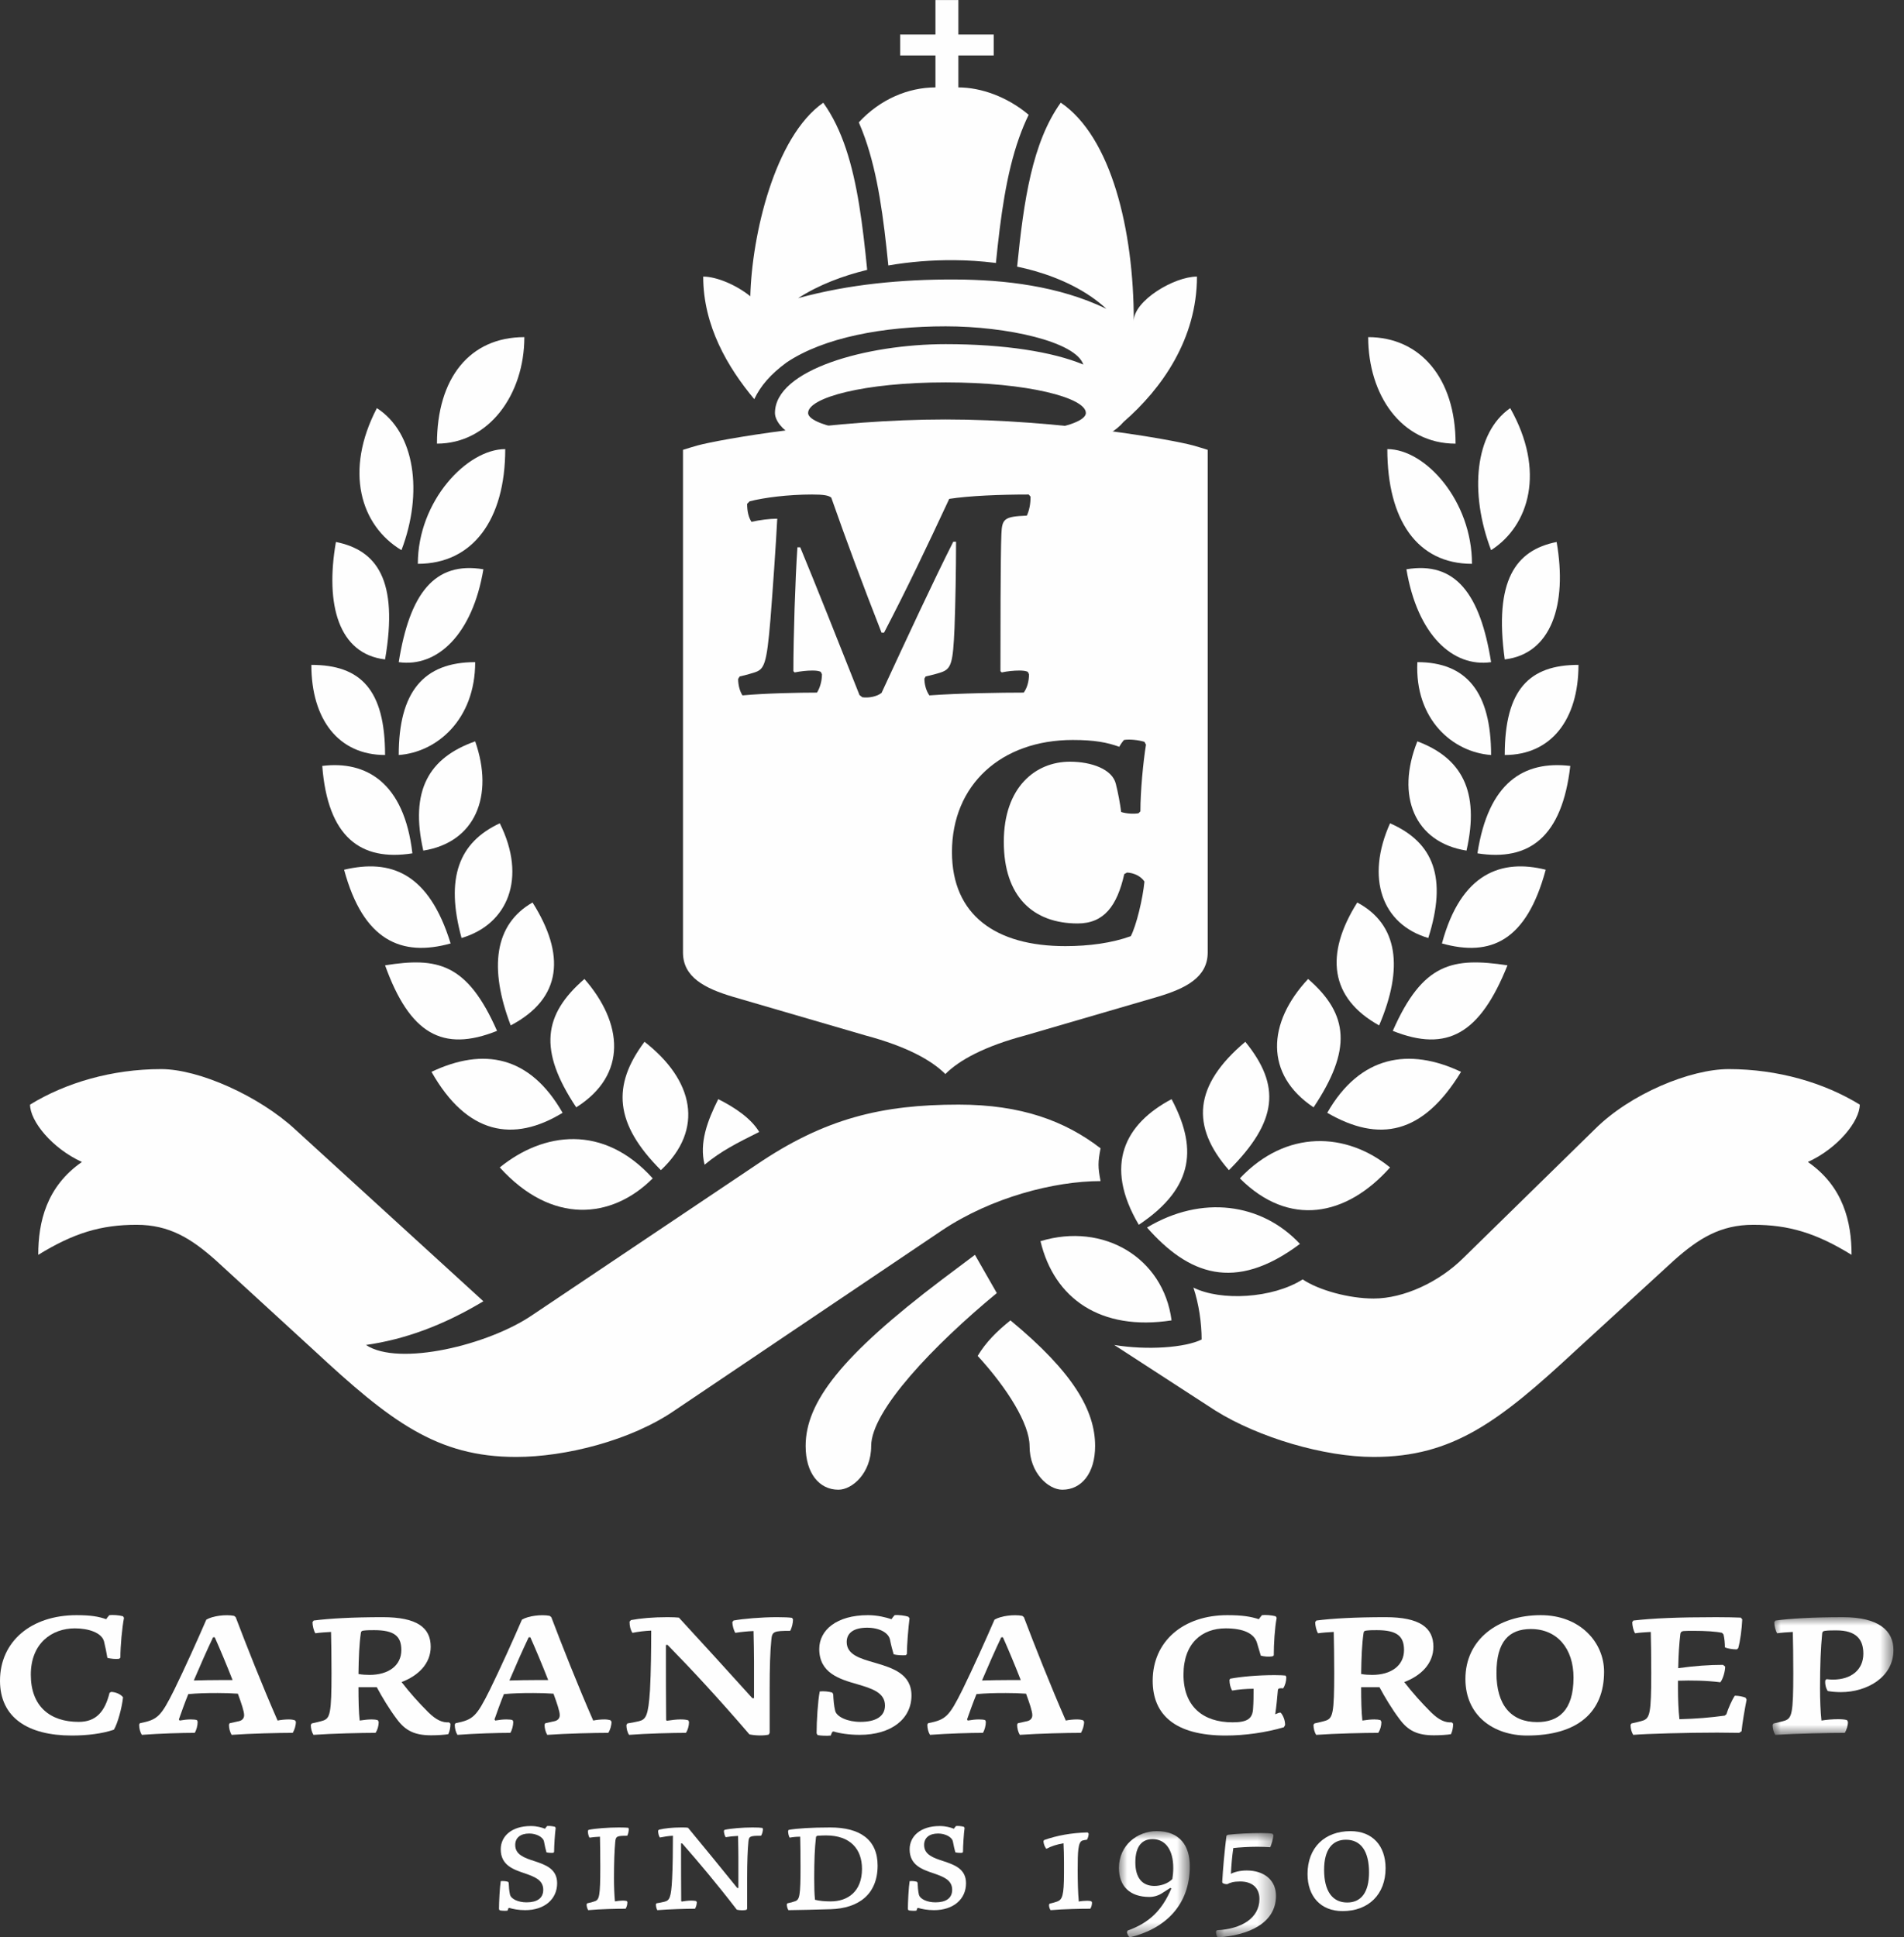 <?xml version="1.0" encoding="UTF-8"?>
<svg width="115px" height="117px" viewBox="0 0 115 117" version="1.1" xmlns="http://www.w3.org/2000/svg" xmlns:xlink="http://www.w3.org/1999/xlink">
    <rect x="0" y="0" width="115" height="117" fill="#333333" stroke="none"/>
    <title>logo cransa</title>
    <defs>
        <polygon id="path-1" points="-1.14666501e-14 0 4.281 0 4.281 6.417 -1.14666501e-14 6.417"></polygon>
        <polygon id="path-3" points="0 1.14666501e-14 3.627 1.14666501e-14 3.627 6.302 0 6.302"></polygon>
        <polygon id="path-5" points="0 -1.14666501e-14 7.3 -1.14666501e-14 7.3 7.107 0 7.107"></polygon>
    </defs>
    <g id="Onepager" stroke="none" stroke-width="1" fill="none" fill-rule="evenodd">
        <g id="Desktop-the-bridge-v2" transform="translate(-266, -8313)">
            <g id="footer" transform="translate(-59, 8287)">
                <g id="logo-cransa" transform="translate(325, 26.002)">
                    <path d="M68.479,19.383 C68.479,13.893 67.121,8.266 64.069,6.197 C62.348,8.599 61.833,12.1 61.434,16.101 C61.793,16.177 62.151,16.264 62.504,16.364 C63.297,16.593 64.073,16.887 64.806,17.263 C65.538,17.637 66.229,18.097 66.826,18.648 C65.362,17.947 63.844,17.515 62.3,17.249 C61.528,17.116 60.751,17.023 59.97,16.964 C59.188,16.91 58.404,16.876 57.617,16.876 C56.041,16.873 54.466,16.945 52.898,17.12 C51.328,17.295 49.772,17.577 48.206,18.004 C49.471,17.191 50.908,16.656 52.377,16.296 C52.107,13.563 51.792,11.056 51.089,8.965 C50.742,7.935 50.301,7.006 49.725,6.201 C46.778,8.258 45.41,14.225 45.318,17.89 C44.486,17.216 43.295,16.702 42.473,16.702 C42.473,19.682 43.958,22.189 45.557,24.103 C45.939,23.298 46.542,22.599 47.505,21.89 C49.751,20.383 53.338,19.705 57.12,19.705 C60.814,19.705 64.97,20.628 65.432,22.014 C63.585,21.244 60.66,20.782 57.12,20.782 C52.349,20.782 46.807,22.321 46.807,24.938 C46.807,25.4 47.267,25.972 47.883,26.279 C48.474,26.207 49.976,26.033 50.996,25.923 C50.073,25.769 48.809,25.4 48.809,24.938 C48.809,24.014 52.195,23.091 57.12,23.091 C62.045,23.091 65.585,24.014 65.585,24.938 C65.585,25.4 64.386,25.769 63.309,25.923 C64.401,26.109 66.541,26.388 66.541,26.388 L67.031,26.169 C67.338,25.986 67.629,25.751 67.868,25.474 C70.185,23.463 72.295,20.457 72.295,16.702 C70.909,16.702 68.479,18.161 68.479,19.383" id="Fill-1" fill="#FEFEFE"></path>
                    <path d="M53.654,16.03 C54.964,15.803 56.295,15.701 57.623,15.71 C58.443,15.716 59.265,15.769 60.082,15.87 C60.106,15.873 60.129,15.877 60.152,15.88 C60.434,13.077 60.779,10.503 61.554,8.315 C61.724,7.835 61.915,7.373 62.131,6.931 C60.836,5.837 59.241,5.278 57.885,5.278 L57.885,3.347 L60.019,3.347 L60.019,2.083 L57.885,2.083 L57.885,0 L56.501,0 L56.501,2.083 L54.368,2.083 L54.368,3.347 L56.501,3.347 L56.501,5.278 C54.86,5.278 53.159,5.991 51.871,7.388 C52.003,7.689 52.125,7.998 52.237,8.315 C53.026,10.542 53.369,13.169 53.654,16.03" id="Fill-3" fill="#FEFEFE"></path>
                    <path d="M65.092,55.767 C66.686,55.767 67.473,54.699 67.904,52.786 L68.073,52.692 C68.486,52.711 68.917,52.917 69.123,53.236 C69.029,54.249 68.636,55.898 68.298,56.536 C67.154,56.948 65.785,57.136 64.342,57.136 C60.142,57.136 57.498,55.261 57.498,51.455 C57.498,47.386 60.479,44.686 64.792,44.686 C66.123,44.686 66.873,44.836 67.604,45.098 C67.66,44.986 67.773,44.817 67.886,44.686 C68.205,44.629 68.767,44.686 69.123,44.798 L69.217,44.967 C69.048,45.998 68.879,47.779 68.879,48.998 L68.767,49.111 C68.448,49.167 68.017,49.13 67.717,49.036 C67.66,48.567 67.529,47.854 67.398,47.348 C67.192,46.448 65.917,45.998 64.623,45.998 C62.542,45.998 60.629,47.536 60.629,50.836 C60.629,54.155 62.41,55.767 65.092,55.767 M56.133,41.993 C55.945,41.731 55.833,41.337 55.833,40.981 L55.908,40.85 C56.245,40.775 56.545,40.7 56.827,40.606 C57.464,40.399 57.558,40.043 57.652,37.924 C57.708,36.387 57.745,34.418 57.745,32.712 L57.577,32.712 C56.339,35.168 54.895,38.281 53.245,41.843 C52.964,42.068 52.458,42.162 52.083,42.106 L51.914,41.975 C50.695,38.9 49.214,35.168 48.333,33.05 L48.164,33.05 C48.033,34.925 47.92,38.468 47.92,40.531 L47.995,40.606 C48.389,40.531 48.745,40.493 49.064,40.493 C49.289,40.493 49.439,40.512 49.57,40.568 L49.645,40.718 C49.645,41.112 49.533,41.524 49.345,41.825 C48.333,41.825 46.251,41.862 44.845,41.993 C44.676,41.731 44.583,41.356 44.583,41 L44.676,40.85 C45.014,40.775 45.295,40.7 45.576,40.606 C46.158,40.418 46.307,40.137 46.533,37.418 C46.664,35.768 46.87,32.843 46.945,31.324 C46.476,31.324 45.895,31.399 45.389,31.512 C45.201,31.23 45.126,30.837 45.126,30.424 L45.276,30.274 C46.139,30.049 47.602,29.862 49.045,29.862 C49.776,29.862 50.039,29.918 50.208,30.049 C51.164,32.768 52.064,35.187 53.245,38.206 L53.395,38.206 C54.745,35.618 55.945,33.105 57.333,30.125 C58.551,29.937 60.408,29.862 62.133,29.862 L62.245,29.993 C62.245,30.424 62.17,30.818 62.02,31.137 C60.652,31.193 60.52,31.324 60.483,32.262 C60.426,33.537 60.426,38.768 60.426,40.531 L60.502,40.606 C60.858,40.531 61.233,40.493 61.57,40.493 C61.777,40.493 61.945,40.512 62.076,40.568 L62.151,40.718 C62.151,41.131 62.039,41.543 61.833,41.825 C60.558,41.825 57.914,41.862 56.133,41.993 M72.063,26.899 C70.737,26.539 63.934,25.33 57.098,25.33 C50.262,25.33 43.459,26.539 42.133,26.899 C41.82,26.988 41.526,27.077 41.252,27.165 L41.252,57.522 C41.252,59.023 42.586,59.691 44.254,60.191 L52.261,62.526 C54.763,63.193 56.264,64.027 57.098,64.861 C57.932,64.027 59.433,63.193 61.935,62.526 L69.942,60.191 C71.61,59.691 72.944,59.023 72.944,57.522 L72.944,27.165 C72.67,27.077 72.376,26.988 72.063,26.899" id="Fill-5" fill="#FEFEFE"></path>
                    <path d="M27.217,56.975 C25.897,52.687 23.588,51.862 20.784,52.522 C21.939,56.81 24.248,57.8 27.217,56.975" id="Fill-7" fill="#FEFEFE"></path>
                    <path d="M29.196,34.378 C26.227,33.883 24.743,35.862 24.083,39.986 C26.392,40.316 28.536,38.337 29.196,34.378" id="Fill-9" fill="#FEFEFE"></path>
                    <path d="M30.021,62.254 C28.207,58.13 26.392,57.8 23.258,58.295 C24.743,62.419 26.722,63.573 30.021,62.254" id="Fill-11" fill="#FEFEFE"></path>
                    <path d="M28.701,39.986 C25.567,39.986 24.083,41.8 24.083,45.594 C26.392,45.429 28.701,43.45 28.701,39.986" id="Fill-13" fill="#FEFEFE"></path>
                    <path d="M24.908,51.532 C24.413,47.244 22.103,45.924 19.464,46.254 C19.794,50.543 21.774,52.027 24.908,51.532" id="Fill-15" fill="#FEFEFE"></path>
                    <path d="M30.846,61.924 C33.98,60.274 34.144,57.635 32.165,54.501 C29.856,55.821 29.526,58.46 30.846,61.924" id="Fill-17" fill="#FEFEFE"></path>
                    <path d="M34.804,66.872 C37.938,64.893 37.608,61.759 35.299,59.12 C32.825,61.264 32.495,63.408 34.804,66.872" id="Fill-19" fill="#FEFEFE"></path>
                    <path d="M30.186,70.501 C33.32,73.965 36.949,73.635 39.423,71.161 C36.454,67.862 32.825,68.357 30.186,70.501" id="Fill-21" fill="#FEFEFE"></path>
                    <path d="M33.98,67.202 C32,63.738 29.196,63.243 26.062,64.728 C28.206,68.521 31.011,69.016 33.98,67.202" id="Fill-23" fill="#FEFEFE"></path>
                    <path d="M28.701,44.769 C25.897,45.759 24.743,47.738 25.567,51.367 C28.701,50.872 29.856,48.068 28.701,44.769" id="Fill-25" fill="#FEFEFE"></path>
                    <path d="M30.186,49.718 C27.712,50.872 26.887,53.017 27.877,56.645 C30.681,55.821 31.835,53.017 30.186,49.718" id="Fill-27" fill="#FEFEFE"></path>
                    <path d="M43.381,66.377 C42.722,67.697 42.227,69.016 42.557,70.336 C43.546,69.511 44.536,69.016 45.856,68.357 C45.361,67.532 44.371,66.872 43.381,66.377" id="Fill-29" fill="#FEFEFE"></path>
                    <path d="M38.928,62.913 C36.949,65.553 37.114,67.862 39.918,70.666 C42.557,68.192 41.897,65.222 38.928,62.913" id="Fill-31" fill="#FEFEFE"></path>
                    <path d="M30.516,27.12 C28.207,27.12 25.237,30.254 25.237,34.048 C28.536,34.048 30.516,31.409 30.516,27.12" id="Fill-33" fill="#FEFEFE"></path>
                    <path d="M31.67,20.358 C28.371,20.358 26.392,22.832 26.392,26.79 C29.526,26.79 31.67,23.822 31.67,20.358" id="Fill-35" fill="#FEFEFE"></path>
                    <path d="M24.248,33.223 C25.567,29.76 25.072,26.131 22.763,24.646 C20.784,28.44 21.774,31.739 24.248,33.223" id="Fill-37" fill="#FEFEFE"></path>
                    <path d="M23.258,45.594 C23.258,41.636 21.774,40.151 18.805,40.151 C18.805,43.45 20.454,45.594 23.258,45.594" id="Fill-39" fill="#FEFEFE"></path>
                    <path d="M23.258,39.821 C24.083,35.038 22.763,33.223 20.289,32.729 C19.629,36.522 20.454,39.491 23.258,39.821" id="Fill-41" fill="#FEFEFE"></path>
                    <path d="M85.607,39.986 C85.442,43.45 87.751,45.429 90.061,45.594 C90.061,41.8 88.576,39.986 85.607,39.986" id="Fill-43" fill="#FEFEFE"></path>
                    <path d="M74.226,70.666 C77.195,67.697 77.36,65.552 75.216,62.913 C72.082,65.552 71.917,68.027 74.226,70.666" id="Fill-45" fill="#FEFEFE"></path>
                    <path d="M79.339,66.872 C81.648,63.408 81.484,61.264 79.009,59.12 C76.535,61.759 76.37,64.893 79.339,66.872" id="Fill-47" fill="#FEFEFE"></path>
                    <path d="M83.298,61.924 C84.782,58.46 84.453,55.821 81.978,54.501 C79.999,57.635 80.329,60.274 83.298,61.924" id="Fill-49" fill="#FEFEFE"></path>
                    <path d="M58.886,75.779 L56.907,77.264 C50.804,81.882 48.66,84.686 48.66,87.325 C48.66,88.975 49.484,89.964 50.639,89.964 C51.464,89.964 52.618,88.975 52.618,87.325 C52.618,85.181 56.412,81.222 60.206,78.088 L58.886,75.779 Z" id="Fill-51" fill="#FEFEFE"></path>
                    <path d="M61.03,79.738 C60.206,80.398 59.546,81.057 59.051,81.882 C60.865,83.861 62.185,86.006 62.185,87.325 C62.185,88.975 63.34,89.964 64.164,89.964 C65.319,89.964 66.144,88.975 66.144,87.325 C66.144,85.181 64.824,82.872 61.03,79.738" id="Fill-53" fill="#FEFEFE"></path>
                    <path d="M87.916,26.791 C87.916,22.832 85.772,20.358 82.638,20.358 C82.638,23.822 84.618,26.791 87.916,26.791" id="Fill-55" fill="#FEFEFE"></path>
                    <path d="M90.885,45.594 C93.69,45.594 95.339,43.45 95.339,40.151 C92.37,40.151 90.885,41.636 90.885,45.594" id="Fill-57" fill="#FEFEFE"></path>
                    <path d="M89.236,51.532 C92.37,52.027 94.349,50.543 94.844,46.254 C92.04,45.924 89.896,47.244 89.236,51.532" id="Fill-59" fill="#FEFEFE"></path>
                    <path d="M87.092,56.975 C90.061,57.8 92.205,56.81 93.36,52.522 C90.72,51.862 88.246,52.687 87.092,56.975" id="Fill-61" fill="#FEFEFE"></path>
                    <path d="M83.958,49.718 C82.473,53.017 83.463,55.821 86.267,56.645 C87.421,53.017 86.597,50.872 83.958,49.718" id="Fill-63" fill="#FEFEFE"></path>
                    <path d="M90.885,39.821 C93.69,39.491 94.679,36.522 94.019,32.729 C91.545,33.223 90.226,35.038 90.885,39.821" id="Fill-65" fill="#FEFEFE"></path>
                    <path d="M83.793,27.12 C83.793,31.409 85.607,34.048 88.906,34.048 C88.906,30.254 86.102,27.12 83.793,27.12" id="Fill-67" fill="#FEFEFE"></path>
                    <path d="M91.215,24.646 C89.071,26.131 88.741,29.76 90.061,33.223 C92.37,31.739 93.36,28.44 91.215,24.646" id="Fill-69" fill="#FEFEFE"></path>
                    <path d="M84.947,34.378 C85.607,38.337 87.752,40.316 90.061,39.986 C89.401,35.862 87.916,33.883 84.947,34.378" id="Fill-71" fill="#FEFEFE"></path>
                    <path d="M69.278,74.13 C71.752,76.934 74.556,78.088 78.515,75.119 C76.205,72.645 72.577,72.15 69.278,74.13" id="Fill-73" fill="#FEFEFE"></path>
                    <path d="M68.783,73.965 C72.247,71.656 72.247,69.181 70.762,66.377 C67.958,67.862 66.638,70.336 68.783,73.965" id="Fill-75" fill="#FEFEFE"></path>
                    <path d="M85.607,44.769 C84.288,48.068 85.442,50.872 88.576,51.367 C89.401,47.738 88.246,45.759 85.607,44.769" id="Fill-77" fill="#FEFEFE"></path>
                    <path d="M62.845,74.954 C63.669,78.418 66.474,80.397 70.762,79.738 C70.267,75.944 66.639,73.8 62.845,74.954" id="Fill-79" fill="#FEFEFE"></path>
                    <path d="M84.123,62.254 C87.422,63.573 89.401,62.419 91.05,58.295 C87.751,57.8 85.937,58.13 84.123,62.254" id="Fill-81" fill="#FEFEFE"></path>
                    <path d="M80.164,67.202 C83.298,69.016 85.937,68.521 88.246,64.728 C85.112,63.243 82.143,63.738 80.164,67.202" id="Fill-83" fill="#FEFEFE"></path>
                    <path d="M74.886,71.161 C77.855,74.13 81.319,73.47 83.958,70.501 C81.319,68.356 77.69,68.192 74.886,71.161" id="Fill-85" fill="#FEFEFE"></path>
                    <path d="M112.328,66.707 C110.184,65.388 107.38,64.563 104.411,64.563 C102.102,64.563 98.473,66.047 96.328,68.192 L88.411,75.944 C86.927,77.428 84.782,78.418 82.968,78.418 C81.484,78.418 79.669,77.923 78.679,77.263 C76.865,78.418 73.731,78.583 72.082,77.758 C72.412,78.748 72.577,79.903 72.577,80.892 C71.587,81.387 69.278,81.552 67.298,81.222 L73.401,85.181 C76.04,86.83 79.999,87.985 82.968,87.985 C87.751,87.985 90.556,85.841 95.174,81.552 L101.112,76.109 C102.596,74.789 103.916,73.965 105.895,73.965 C108.04,73.965 109.689,74.46 111.833,75.779 C111.833,73.8 111.339,71.655 109.194,70.171 C111.009,69.346 112.328,67.697 112.328,66.707" id="Fill-87" fill="#FEFEFE"></path>
                    <path d="M66.474,71.326 C66.309,70.501 66.309,70.171 66.474,69.346 C64.329,67.697 61.69,66.707 57.897,66.707 C53.278,66.707 49.814,67.532 45.691,70.336 L32.165,79.408 C29.526,81.222 24.083,82.542 22.104,81.222 C24.413,80.892 26.722,80.068 29.196,78.583 L17.815,68.192 C15.671,66.212 12.042,64.563 9.733,64.563 C6.764,64.563 3.96,65.388 1.815,66.707 C1.815,67.697 3.135,69.346 4.949,70.171 C2.805,71.655 2.31,73.8 2.31,75.779 C4.455,74.46 6.104,73.965 8.248,73.965 C10.227,73.965 11.547,74.789 13.032,76.109 L18.97,81.552 C23.588,85.841 26.392,87.985 31.175,87.985 C34.144,87.985 38.103,86.995 40.742,85.181 L56.907,74.295 C59.876,72.315 63.669,71.326 66.474,71.326" id="Fill-89" fill="#FEFEFE"></path>
                    <path d="M33.525,110.323 L33.563,110.39 C33.515,110.727 33.467,111.487 33.467,111.843 L33.419,111.891 C33.294,111.901 33.111,111.891 33.005,111.862 C32.957,111.689 32.899,111.449 32.861,111.227 C32.812,110.929 32.38,110.727 31.966,110.727 C31.427,110.727 31.119,110.987 31.119,111.42 C31.119,112.006 31.677,112.199 32.274,112.391 C32.938,112.613 33.65,112.853 33.65,113.729 C33.65,114.691 32.89,115.355 31.716,115.355 C31.331,115.355 30.975,115.287 30.763,115.22 L30.715,115.23 C30.686,115.278 30.667,115.355 30.657,115.384 C30.532,115.403 30.282,115.393 30.176,115.364 L30.138,115.287 C30.138,114.874 30.186,113.95 30.244,113.604 C30.379,113.585 30.561,113.604 30.686,113.642 L30.725,113.7 C30.734,113.94 30.754,114.2 30.802,114.412 C30.869,114.691 31.312,114.883 31.802,114.883 C32.428,114.883 32.812,114.643 32.812,114.123 C32.812,113.527 32.274,113.334 31.697,113.132 C31.004,112.901 30.244,112.641 30.244,111.679 C30.244,110.9 30.888,110.275 32.062,110.275 C32.428,110.275 32.716,110.361 32.918,110.438 C32.947,110.4 32.995,110.323 33.043,110.275 C33.169,110.255 33.409,110.285 33.525,110.323" id="Fill-91" fill="#FEFEFE"></path>
                    <path d="M37.95,110.381 L37.979,110.448 C37.979,110.573 37.941,110.765 37.883,110.862 C37.267,110.862 37.19,110.89 37.161,111.227 C37.113,111.737 37.084,112.44 37.084,113.421 C37.084,113.931 37.104,114.441 37.142,114.826 C37.296,114.797 37.479,114.777 37.623,114.777 C37.719,114.777 37.806,114.787 37.864,114.806 L37.893,114.874 C37.893,115.018 37.854,115.162 37.787,115.268 C37.277,115.268 36.238,115.287 35.526,115.355 C35.468,115.258 35.43,115.134 35.43,114.999 L35.468,114.941 C35.622,114.912 35.805,114.864 35.93,114.816 C36.199,114.72 36.257,114.508 36.257,112.738 C36.257,111.93 36.247,111.429 36.238,110.919 C36.016,110.929 35.786,110.948 35.603,110.977 C35.545,110.89 35.506,110.698 35.506,110.573 L35.545,110.506 C35.949,110.419 36.757,110.361 37.373,110.361 C37.681,110.361 37.835,110.371 37.95,110.381" id="Fill-93" fill="#FEFEFE"></path>
                    <path d="M46.051,110.39 L46.08,110.458 C46.08,110.573 46.032,110.775 45.965,110.862 C45.31,110.862 45.233,110.891 45.204,111.218 C45.156,111.728 45.127,112.43 45.127,113.421 L45.127,115.268 L45.089,115.335 C44.954,115.374 44.695,115.374 44.502,115.326 C43.28,113.738 42.183,112.44 41.202,111.323 L41.135,111.323 C41.135,112.805 41.135,113.777 41.144,114.806 L41.173,114.835 C41.337,114.806 41.568,114.777 41.751,114.777 C41.876,114.777 41.972,114.787 42.049,114.806 L42.087,114.874 C42.087,115.008 42.039,115.162 41.981,115.268 C41.462,115.268 40.404,115.297 39.701,115.355 C39.653,115.268 39.615,115.134 39.615,114.999 L39.653,114.941 C39.826,114.912 39.99,114.883 40.134,114.845 C40.432,114.768 40.538,114.633 40.596,113.45 C40.634,112.709 40.644,111.708 40.644,110.862 C40.384,110.871 40.096,110.919 39.855,110.968 C39.788,110.862 39.749,110.717 39.749,110.554 L39.797,110.496 C40.163,110.41 40.606,110.361 41.135,110.361 C41.317,110.361 41.462,110.361 41.558,110.381 C42.482,111.497 43.646,112.92 44.531,114.017 L44.598,114.017 L44.598,112.189 C44.598,111.862 44.589,111.372 44.579,110.871 C44.319,110.881 44.059,110.91 43.829,110.948 C43.771,110.862 43.723,110.689 43.723,110.563 L43.761,110.506 C44.137,110.419 44.858,110.361 45.455,110.361 C45.772,110.361 45.936,110.371 46.051,110.39" id="Fill-95" fill="#FEFEFE"></path>
                    <path d="M49.39,110.862 C49.322,110.871 49.293,110.9 49.284,110.958 C49.207,111.622 49.178,112.363 49.178,113.44 C49.178,113.94 49.187,114.364 49.226,114.729 C49.505,114.797 49.803,114.826 50.169,114.826 C51.218,114.826 52.064,114.22 52.064,112.863 C52.064,111.651 51.343,110.842 49.89,110.842 C49.726,110.842 49.515,110.852 49.39,110.862 M53.007,112.661 C53.007,114.412 51.843,115.249 50.169,115.297 C49.091,115.326 48.437,115.345 47.619,115.355 C47.562,115.258 47.523,115.134 47.523,114.999 L47.562,114.941 C47.715,114.912 47.898,114.864 48.023,114.816 C48.293,114.72 48.351,114.508 48.351,112.738 C48.351,111.93 48.341,111.429 48.331,110.919 C48.11,110.919 47.879,110.939 47.696,110.977 C47.638,110.891 47.6,110.698 47.6,110.573 L47.638,110.506 C48.129,110.419 48.995,110.361 50.15,110.361 C51.939,110.361 53.007,111.093 53.007,112.661" id="Fill-97" fill="#FEFEFE"></path>
                    <path d="M58.222,110.323 L58.26,110.39 C58.212,110.727 58.164,111.487 58.164,111.843 L58.116,111.891 C57.991,111.901 57.808,111.891 57.702,111.862 C57.654,111.689 57.596,111.449 57.558,111.227 C57.51,110.929 57.077,110.727 56.663,110.727 C56.124,110.727 55.816,110.987 55.816,111.42 C55.816,112.006 56.375,112.199 56.971,112.391 C57.635,112.613 58.347,112.853 58.347,113.729 C58.347,114.691 57.587,115.355 56.413,115.355 C56.028,115.355 55.672,115.287 55.46,115.22 L55.412,115.23 C55.383,115.278 55.364,115.355 55.355,115.384 C55.23,115.403 54.979,115.393 54.874,115.364 L54.835,115.287 C54.835,114.874 54.883,113.95 54.941,113.604 C55.076,113.585 55.258,113.604 55.383,113.642 L55.422,113.7 C55.431,113.94 55.451,114.2 55.499,114.412 C55.566,114.691 56.009,114.883 56.499,114.883 C57.125,114.883 57.51,114.643 57.51,114.123 C57.51,113.527 56.971,113.334 56.394,113.132 C55.701,112.901 54.941,112.641 54.941,111.679 C54.941,110.9 55.586,110.275 56.759,110.275 C57.125,110.275 57.413,110.361 57.616,110.438 C57.644,110.4 57.692,110.323 57.741,110.275 C57.866,110.255 58.106,110.285 58.222,110.323" id="Fill-99" fill="#FEFEFE"></path>
                    <path d="M65.755,110.737 C65.755,110.843 65.707,111.025 65.649,111.102 C65.572,111.112 65.476,111.122 65.38,111.15 C65.11,111.237 65.091,111.824 65.091,112.949 C65.091,113.633 65.11,114.325 65.158,114.835 C65.293,114.806 65.495,114.787 65.659,114.787 C65.755,114.787 65.851,114.797 65.918,114.816 L65.957,114.893 C65.957,115.028 65.918,115.181 65.851,115.268 C65.303,115.268 64.216,115.287 63.455,115.355 C63.388,115.268 63.359,115.143 63.359,115.028 L63.398,114.96 C63.571,114.922 63.725,114.883 63.85,114.835 C64.158,114.72 64.264,114.498 64.264,113.113 L64.264,112.43 C64.264,112.084 64.254,111.631 64.235,111.314 C63.85,111.381 63.504,111.487 63.196,111.651 C63.099,111.526 63.032,111.352 63.023,111.189 L63.061,111.122 C63.85,110.843 64.696,110.689 65.697,110.66 L65.755,110.737 Z" id="Fill-101" fill="#FEFEFE"></path>
                    <g id="Group-105" transform="translate(67.583, 110.583)">
                        <mask id="mask-2" fill="white">
                            <use xlink:href="#path-1"></use>
                        </mask>
                        <g id="Clip-104"></g>
                        <path d="M3.223,2.896 C3.261,2.675 3.281,2.453 3.281,2.223 C3.281,1.106 2.79,0.481 2.03,0.481 C1.433,0.481 0.991,0.866 0.991,1.886 C0.991,2.819 1.405,3.31 2.145,3.31 C2.511,3.31 2.954,3.175 3.223,2.896 M4.281,2.117 C4.281,4.445 2.819,5.898 0.645,6.417 C0.568,6.34 0.5,6.206 0.481,6.1 L0.529,6.004 C1.828,5.542 2.607,4.782 3.165,3.464 L3.108,3.425 L2.626,3.733 C2.386,3.896 2.107,3.974 1.837,3.974 C0.664,3.974 -1.14666501e-14,3.329 -1.14666501e-14,2.223 C-1.14666501e-14,0.856 1.106,0 2.28,0 C3.694,0 4.281,0.904 4.281,2.117" id="Fill-103" fill="#FEFEFE" mask="url(#mask-2)"></path>
                    </g>
                    <g id="Group-108" transform="translate(73.442, 110.698)">
                        <mask id="mask-4" fill="white">
                            <use xlink:href="#path-3"></use>
                        </mask>
                        <g id="Clip-107"></g>
                        <path d="M0.904,2.463 C1.097,2.357 1.453,2.261 1.857,2.261 C2.915,2.261 3.627,2.848 3.627,3.791 C3.627,5.446 1.963,6.186 0.096,6.302 C0.039,6.215 0,6.061 0,5.946 L0.058,5.869 C1.539,5.802 2.627,5.138 2.627,3.983 C2.627,3.252 2.126,2.925 1.462,2.925 C1.078,2.925 0.856,2.992 0.683,3.088 C0.577,3.088 0.481,3.069 0.404,3.021 L0.375,2.964 C0.414,2.232 0.519,1.097 0.635,0.164 L0.712,0.106 C1.28,0.039 2.04,1.14666501e-14 2.752,1.14666501e-14 C3.002,1.14666501e-14 3.252,0.01 3.415,0.039 L3.473,0.125 C3.444,0.375 3.358,0.683 3.281,0.856 C3.079,0.837 2.742,0.828 2.482,0.828 C1.982,0.828 1.405,0.866 1.049,0.905 C0.972,1.434 0.933,1.896 0.904,2.463" id="Fill-106" fill="#FEFEFE" mask="url(#mask-4)"></path>
                    </g>
                    <path d="M79.975,112.921 C79.975,114.191 80.465,114.893 81.37,114.893 C82.216,114.893 82.688,114.277 82.688,113.074 C82.688,111.805 82.207,111.102 81.293,111.102 C80.456,111.102 79.975,111.718 79.975,112.921 M83.688,112.824 C83.688,114.402 82.659,115.412 81.091,115.412 C79.773,115.412 78.974,114.527 78.974,113.171 C78.974,111.583 80.004,110.583 81.572,110.583 C82.9,110.583 83.688,111.468 83.688,112.824" id="Fill-109" fill="#FEFEFE"></path>
                    <path d="M7.271,100.107 L7.198,100.175 C6.995,100.202 6.689,100.175 6.486,100.12 C6.442,99.837 6.355,99.418 6.282,99.121 C6.137,98.594 5.337,98.337 4.522,98.337 C3.141,98.337 1.861,99.229 1.861,101.134 C1.861,103.039 3.01,103.985 4.755,103.985 C5.817,103.985 6.34,103.35 6.617,102.228 L6.718,102.174 C6.995,102.188 7.285,102.309 7.431,102.498 C7.373,103.093 7.111,104.079 6.878,104.458 C6.151,104.701 5.264,104.809 4.333,104.809 C1.672,104.809 -7.16665633e-14,103.715 -7.16665633e-14,101.499 C-7.16665633e-14,99.121 1.89,97.54 4.624,97.54 C5.482,97.54 5.948,97.621 6.413,97.783 C6.457,97.716 6.529,97.621 6.602,97.54 C6.806,97.513 7.198,97.54 7.431,97.607 L7.489,97.702 C7.373,98.31 7.271,99.391 7.271,100.107" id="Fill-111" fill="#FEFEFE"></path>
                    <path d="M13.45,101.458 L14.047,101.458 C13.698,100.566 13.291,99.594 12.971,98.877 L12.869,98.877 C12.491,99.675 12.084,100.593 11.705,101.485 C12.215,101.472 12.723,101.458 13.45,101.458 L13.45,101.458 Z M17.871,103.971 C17.871,104.228 17.784,104.471 17.682,104.647 C16.839,104.647 15.152,104.687 13.988,104.768 C13.887,104.593 13.829,104.377 13.829,104.147 L13.872,104.066 L14.425,103.944 C14.614,103.904 14.745,103.782 14.745,103.579 C14.745,103.35 14.585,102.877 14.367,102.282 C14.003,102.255 13.581,102.242 13.145,102.242 C12.418,102.242 11.938,102.255 11.371,102.309 C11.153,102.85 10.964,103.377 10.804,103.836 L10.847,103.904 C11.08,103.863 11.313,103.836 11.516,103.836 C11.676,103.836 11.822,103.85 11.895,103.877 L11.938,103.971 C11.938,104.214 11.865,104.471 11.764,104.647 C10.964,104.647 9.67,104.687 8.565,104.768 C8.463,104.606 8.405,104.377 8.405,104.147 L8.448,104.066 C9.524,103.85 9.713,103.674 10.528,102.039 C11.182,100.701 11.953,98.986 12.462,97.81 C12.854,97.58 13.625,97.486 14.134,97.58 L14.236,97.661 C14.861,99.31 15.835,101.782 16.766,103.904 C16.955,103.863 17.217,103.836 17.449,103.836 C17.609,103.836 17.74,103.863 17.813,103.89 L17.871,103.971 Z" id="Fill-113" fill="#FEFEFE"></path>
                    <path d="M21.957,98.472 C21.84,98.486 21.811,98.526 21.797,98.607 C21.695,99.31 21.666,100.08 21.651,101.093 C21.87,101.134 22.117,101.147 22.32,101.147 C23.469,101.147 24.24,100.58 24.24,99.648 C24.24,98.81 23.818,98.445 22.597,98.445 C22.393,98.445 22.16,98.445 21.957,98.472 M26.014,99.445 C26.014,100.472 25.258,101.201 24.254,101.58 C24.763,102.242 25.301,102.836 25.869,103.404 C26.363,103.89 26.741,104.039 27.119,104.012 L27.206,104.093 C27.206,104.336 27.163,104.539 27.075,104.728 C26.843,104.768 26.421,104.795 26.043,104.795 C25.054,104.795 24.487,104.525 23.963,103.809 C23.513,103.215 23.076,102.485 22.757,101.89 L21.651,101.89 C21.651,102.674 21.666,103.39 21.724,103.904 C21.986,103.863 22.233,103.836 22.451,103.836 C22.597,103.836 22.713,103.85 22.815,103.877 L22.873,103.985 C22.873,104.228 22.8,104.471 22.684,104.647 C21.826,104.647 20.11,104.687 18.932,104.768 C18.83,104.606 18.772,104.377 18.772,104.16 L18.83,104.079 C19.063,104.025 19.325,103.971 19.528,103.904 C19.935,103.755 20.023,103.458 20.023,101.039 C20.023,99.958 20.008,99.229 19.994,98.553 C19.688,98.567 19.31,98.594 19.048,98.634 C18.947,98.486 18.874,98.161 18.874,97.959 L18.947,97.864 C19.877,97.743 21.273,97.661 23.12,97.661 C25.171,97.661 26.014,98.283 26.014,99.445" id="Fill-115" fill="#FEFEFE"></path>
                    <path d="M32.513,101.458 L33.11,101.458 C32.761,100.566 32.353,99.594 32.034,98.877 L31.932,98.877 C31.554,99.675 31.147,100.593 30.768,101.485 C31.277,101.472 31.786,101.458 32.513,101.458 L32.513,101.458 Z M36.934,103.971 C36.934,104.228 36.847,104.471 36.745,104.647 C35.902,104.647 34.215,104.687 33.051,104.768 C32.95,104.593 32.891,104.377 32.891,104.147 L32.935,104.066 L33.488,103.944 C33.677,103.904 33.808,103.782 33.808,103.579 C33.808,103.35 33.648,102.877 33.43,102.282 C33.066,102.255 32.644,102.242 32.208,102.242 C31.481,102.242 31.001,102.255 30.434,102.309 C30.216,102.85 30.027,103.377 29.867,103.836 L29.91,103.904 C30.143,103.863 30.376,103.836 30.579,103.836 C30.739,103.836 30.885,103.85 30.958,103.877 L31.001,103.971 C31.001,104.214 30.928,104.471 30.827,104.647 C30.027,104.647 28.732,104.687 27.627,104.768 C27.526,104.606 27.467,104.377 27.467,104.147 L27.511,104.066 C28.587,103.85 28.776,103.674 29.59,102.039 C30.245,100.701 31.016,98.986 31.525,97.81 C31.917,97.58 32.688,97.486 33.197,97.58 L33.299,97.661 C33.924,99.31 34.898,101.782 35.829,103.904 C36.018,103.863 36.28,103.836 36.512,103.836 C36.672,103.836 36.803,103.863 36.876,103.89 L36.934,103.971 Z" id="Fill-117" fill="#FEFEFE"></path>
                    <path d="M47.84,97.702 L47.898,97.797 C47.898,97.999 47.825,98.337 47.723,98.486 C46.735,98.486 46.633,98.526 46.589,99.026 C46.516,99.742 46.487,100.688 46.487,102.012 L46.487,104.647 L46.429,104.755 C46.138,104.822 45.673,104.822 45.266,104.741 C43.419,102.593 41.805,100.85 40.322,99.337 L40.22,99.337 C40.22,101.242 40.22,102.498 40.234,103.877 L40.278,103.917 C40.54,103.877 40.845,103.836 41.092,103.836 C41.296,103.836 41.456,103.85 41.572,103.89 L41.616,103.985 C41.616,104.214 41.543,104.485 41.427,104.647 C40.642,104.647 39.056,104.687 37.995,104.768 C37.893,104.62 37.835,104.39 37.835,104.174 L37.893,104.079 C38.14,104.039 38.373,103.998 38.591,103.944 C39.013,103.836 39.158,103.633 39.26,102.053 C39.318,100.958 39.333,99.607 39.333,98.472 C38.955,98.486 38.533,98.54 38.199,98.607 C38.082,98.432 38.024,98.202 38.024,97.932 L38.111,97.837 C38.693,97.729 39.435,97.661 40.322,97.661 C40.642,97.661 40.86,97.675 41.005,97.688 C42.387,99.188 44.088,101.053 45.44,102.553 L45.542,102.553 L45.542,100.31 C45.542,99.81 45.528,99.161 45.513,98.499 C45.15,98.513 44.757,98.553 44.408,98.607 C44.321,98.459 44.233,98.161 44.233,97.959 L44.306,97.864 C44.873,97.756 46.007,97.661 46.923,97.661 C47.36,97.661 47.665,97.675 47.84,97.702" id="Fill-119" fill="#FEFEFE"></path>
                    <path d="M54.863,97.634 L54.935,97.729 C54.863,98.27 54.775,99.364 54.775,99.891 L54.703,99.958 C54.484,99.972 54.165,99.958 53.976,99.904 C53.903,99.661 53.816,99.337 53.757,99.026 C53.67,98.594 53.103,98.297 52.376,98.297 C51.591,98.297 51.14,98.594 51.14,99.161 C51.14,99.931 51.954,100.161 52.856,100.418 C53.903,100.729 55.052,101.08 55.052,102.391 C55.052,103.809 53.83,104.768 51.925,104.768 C51.285,104.768 50.689,104.674 50.355,104.566 L50.282,104.579 C50.224,104.66 50.195,104.768 50.18,104.809 C49.977,104.836 49.584,104.823 49.38,104.782 L49.322,104.674 C49.322,103.931 49.395,102.742 49.511,102.147 C49.744,102.12 50.049,102.147 50.267,102.215 L50.325,102.309 C50.34,102.647 50.369,103.012 50.442,103.309 C50.529,103.688 51.213,103.985 51.969,103.985 C52.885,103.985 53.452,103.661 53.452,102.999 C53.452,102.215 52.667,101.972 51.794,101.715 C50.704,101.404 49.482,101.039 49.482,99.58 C49.482,98.445 50.529,97.54 52.419,97.54 C53.016,97.54 53.51,97.675 53.845,97.783 C53.888,97.716 53.961,97.621 54.034,97.54 C54.252,97.513 54.673,97.567 54.863,97.634" id="Fill-121" fill="#FEFEFE"></path>
                    <path d="M61.057,101.458 L61.653,101.458 C61.304,100.566 60.897,99.594 60.577,98.877 L60.475,98.877 C60.097,99.675 59.69,100.593 59.312,101.485 C59.821,101.472 60.33,101.458 61.057,101.458 L61.057,101.458 Z M65.478,103.971 C65.478,104.228 65.39,104.471 65.289,104.647 C64.445,104.647 62.758,104.687 61.595,104.768 C61.493,104.593 61.435,104.377 61.435,104.147 L61.478,104.066 L62.031,103.944 C62.22,103.904 62.351,103.782 62.351,103.579 C62.351,103.35 62.191,102.877 61.973,102.282 C61.609,102.255 61.188,102.242 60.751,102.242 C60.024,102.242 59.544,102.255 58.977,102.309 C58.759,102.85 58.57,103.377 58.41,103.836 L58.454,103.904 C58.687,103.863 58.919,103.836 59.123,103.836 C59.283,103.836 59.428,103.85 59.501,103.877 L59.544,103.971 C59.544,104.214 59.472,104.471 59.37,104.647 C58.57,104.647 57.276,104.687 56.171,104.768 C56.069,104.606 56.011,104.377 56.011,104.147 L56.054,104.066 C57.13,103.85 57.319,103.674 58.134,102.039 C58.788,100.701 59.559,98.986 60.068,97.81 C60.461,97.58 61.231,97.486 61.74,97.58 L61.842,97.661 C62.467,99.31 63.442,101.782 64.372,103.904 C64.561,103.863 64.823,103.836 65.056,103.836 C65.216,103.836 65.347,103.863 65.419,103.89 L65.478,103.971 Z" id="Fill-123" fill="#FEFEFE"></path>
                    <path d="M77.052,97.607 L77.11,97.702 C76.994,98.31 76.935,99.269 76.935,99.972 L76.863,100.026 C76.63,100.066 76.339,100.039 76.15,99.985 L75.918,99.202 C75.743,98.634 75.089,98.337 74.027,98.337 C72.602,98.337 71.482,99.229 71.482,101.134 C71.482,103.053 72.66,104.012 74.449,104.012 C75.35,104.012 75.656,103.782 75.685,103.174 C75.714,102.782 75.714,102.418 75.714,101.985 C75.278,101.985 74.798,102.026 74.42,102.093 C74.318,101.917 74.26,101.688 74.26,101.445 L74.303,101.377 C74.943,101.255 75.976,101.161 76.979,101.161 C77.343,101.161 77.532,101.175 77.648,101.188 L77.692,101.282 C77.692,101.526 77.619,101.783 77.503,101.958 C77.313,101.945 77.197,101.945 77.183,102.066 C77.139,102.58 77.095,103.026 77.023,103.525 L77.255,103.431 L77.357,103.431 C77.503,103.607 77.619,103.877 77.619,104.174 L77.546,104.309 C76.441,104.633 75.191,104.809 74.027,104.809 C70.988,104.809 69.621,103.566 69.621,101.499 C69.621,99.121 71.468,97.54 74.129,97.54 C75.031,97.54 75.525,97.621 76.034,97.783 C76.077,97.716 76.15,97.621 76.223,97.54 C76.426,97.513 76.805,97.54 77.052,97.607" id="Fill-125" fill="#FEFEFE"></path>
                    <path d="M82.519,98.472 C82.402,98.486 82.373,98.526 82.359,98.607 C82.257,99.31 82.228,100.08 82.213,101.093 C82.432,101.134 82.679,101.147 82.882,101.147 C84.031,101.147 84.802,100.58 84.802,99.648 C84.802,98.81 84.38,98.445 83.159,98.445 C82.955,98.445 82.722,98.445 82.519,98.472 M86.576,99.445 C86.576,100.472 85.82,101.201 84.816,101.58 C85.325,102.242 85.864,102.836 86.431,103.404 C86.925,103.89 87.303,104.039 87.681,104.012 L87.768,104.093 C87.768,104.336 87.725,104.539 87.637,104.728 C87.405,104.768 86.983,104.795 86.605,104.795 C85.616,104.795 85.049,104.525 84.525,103.809 C84.075,103.215 83.638,102.485 83.319,101.89 L82.213,101.89 C82.213,102.674 82.228,103.39 82.286,103.904 C82.548,103.863 82.795,103.836 83.013,103.836 C83.159,103.836 83.275,103.85 83.377,103.877 L83.435,103.985 C83.435,104.228 83.362,104.471 83.246,104.647 C82.388,104.647 80.672,104.687 79.494,104.768 C79.392,104.606 79.334,104.377 79.334,104.16 L79.392,104.079 C79.625,104.025 79.887,103.971 80.09,103.904 C80.497,103.755 80.585,103.458 80.585,101.039 C80.585,99.958 80.57,99.229 80.556,98.553 C80.25,98.567 79.872,98.594 79.61,98.634 C79.509,98.486 79.436,98.161 79.436,97.959 L79.509,97.864 C80.439,97.743 81.835,97.661 83.682,97.661 C85.733,97.661 86.576,98.283 86.576,99.445" id="Fill-127" fill="#FEFEFE"></path>
                    <path d="M90.385,101.039 C90.385,102.958 91.258,103.998 92.843,103.998 C94.122,103.998 95.039,103.309 95.039,101.309 C95.039,99.553 94.05,98.377 92.465,98.377 C91.141,98.377 90.385,99.134 90.385,101.039 M96.885,100.958 C96.885,103.404 95.286,104.809 92.232,104.809 C90.225,104.809 88.509,103.62 88.509,101.391 C88.509,99.013 90.472,97.54 93.061,97.54 C95.446,97.54 96.885,99.188 96.885,100.958" id="Fill-129" fill="#FEFEFE"></path>
                    <path d="M105.144,97.689 L105.231,97.796 C105.202,98.377 105.115,99.094 104.984,99.54 L104.897,99.607 C104.635,99.607 104.33,99.553 104.184,99.486 C104.184,99.242 104.155,98.918 104.097,98.702 L104.01,98.607 C103.646,98.526 103.021,98.486 102.279,98.486 C102.061,98.486 101.843,98.486 101.683,98.499 C101.567,98.513 101.509,98.567 101.494,98.661 C101.421,99.256 101.378,99.918 101.363,100.742 C102.323,100.607 103.225,100.54 104.068,100.54 L104.199,100.647 C104.199,100.931 104.068,101.391 103.908,101.593 C103.065,101.485 102.149,101.472 101.349,101.499 L101.349,101.958 C101.349,102.634 101.378,103.323 101.436,103.823 C102.468,103.796 103.283,103.728 104.17,103.607 L104.272,103.525 C104.388,103.161 104.606,102.661 104.781,102.404 C105.013,102.404 105.275,102.458 105.435,102.525 L105.493,102.647 C105.391,103.161 105.231,104.079 105.188,104.552 L105.042,104.647 C104.897,104.647 104.155,104.633 103.719,104.633 C101.887,104.633 99.487,104.701 98.644,104.768 C98.542,104.606 98.484,104.377 98.484,104.16 L98.542,104.079 C98.775,104.025 99.037,103.971 99.24,103.904 C99.647,103.755 99.734,103.458 99.734,101.039 C99.734,99.958 99.72,99.229 99.705,98.553 C99.4,98.567 99.022,98.594 98.76,98.634 C98.658,98.486 98.586,98.161 98.586,97.959 L98.658,97.864 C99.836,97.729 101.334,97.662 103.661,97.662 C104.243,97.662 104.882,97.675 105.144,97.689" id="Fill-131" fill="#FEFEFE"></path>
                    <g id="Group-135" transform="translate(107.063, 97.662)">
                        <mask id="mask-6" fill="white">
                            <use xlink:href="#path-5"></use>
                        </mask>
                        <g id="Clip-134"></g>
                        <path d="M7.3,1.986 C7.3,3.634 5.686,4.526 4.13,4.526 C3.81,4.526 3.548,4.499 3.33,4.459 C3.214,4.283 3.156,4.026 3.185,3.81 L3.257,3.743 C3.359,3.756 3.519,3.77 3.635,3.77 C4.755,3.77 5.482,3.175 5.482,2.202 C5.482,1.351 5.06,0.797 3.854,0.797 C3.621,0.797 3.359,0.797 3.17,0.824 C3.054,0.838 3.01,0.878 2.996,0.973 C2.908,1.865 2.865,2.878 2.865,4.297 C2.865,5.013 2.894,5.729 2.952,6.242 C3.272,6.188 3.635,6.161 3.955,6.161 C4.173,6.161 4.362,6.175 4.493,6.215 L4.551,6.323 C4.551,6.566 4.464,6.81 4.362,6.985 C3.417,6.985 1.483,7.026 0.16,7.107 C0.058,6.945 0,6.715 0,6.499 L0.058,6.418 C0.291,6.364 0.553,6.31 0.756,6.242 C1.163,6.093 1.25,5.796 1.25,3.378 C1.25,2.297 1.236,1.567 1.221,0.892 C0.916,0.905 0.538,0.932 0.276,0.973 C0.174,0.824 0.102,0.5 0.102,0.297 L0.174,0.203 C1.091,0.081 2.443,-1.14666501e-14 4.246,-1.14666501e-14 C6.413,-1.14666501e-14 7.3,0.811 7.3,1.986" id="Fill-133" fill="#FEFEFE" mask="url(#mask-6)"></path>
                    </g>
                </g>
            </g>
        </g>
    </g>
</svg>